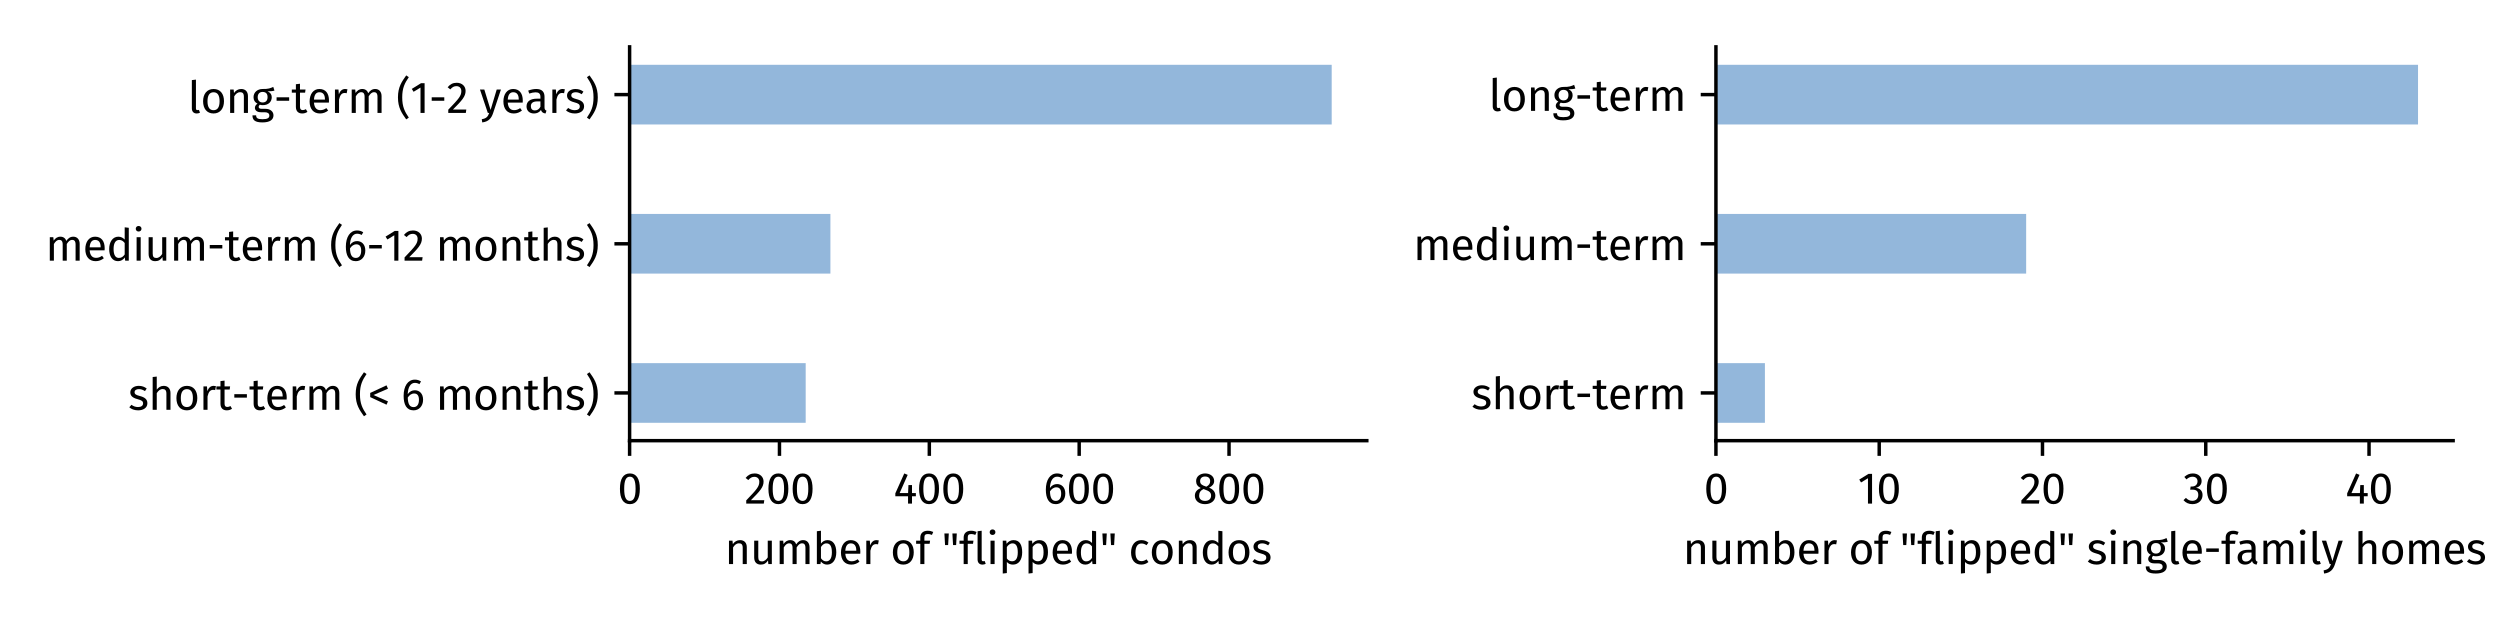 <?xml version="1.0" encoding="utf-8" standalone="no"?>
<!DOCTYPE svg PUBLIC "-//W3C//DTD SVG 1.1//EN"
  "http://www.w3.org/Graphics/SVG/1.1/DTD/svg11.dtd">
<svg xmlns:xlink="http://www.w3.org/1999/xlink" width="576pt" height="144pt" viewBox="0 0 576 144" xmlns="http://www.w3.org/2000/svg" version="1.1">
 <defs>
  <style type="text/css">*{stroke-linejoin: round; stroke-linecap: butt}</style>
 </defs>
 <g id="figure_1">
  <g id="patch_1">
   <path d="M 0 144 
L 576 144 
L 576 0 
L 0 0 
z
" style="fill: #ffffff"/>
  </g>
  <g id="axes_1">
   <g id="patch_2">
    <path d="M 145.06 101.534 
L 314.91 101.534 
L 314.91 10.8 
L 145.06 10.8 
z
" style="fill: #ffffff"/>
   </g>
   <g id="patch_3">
    <path d="M 145.06 97.409 
L 185.63 97.409 
L 185.63 83.662 
L 145.06 83.662 
z
" clip-path="url(#pc90547fc88)" style="fill: #6699cc; opacity: 0.7"/>
   </g>
   <g id="patch_4">
    <path d="M 145.06 63.041 
L 191.327 63.041 
L 191.327 49.293 
L 145.06 49.293 
z
" clip-path="url(#pc90547fc88)" style="fill: #6699cc; opacity: 0.7"/>
   </g>
   <g id="patch_5">
    <path d="M 145.06 28.672 
L 306.822 28.672 
L 306.822 14.924 
L 145.06 14.924 
z
" clip-path="url(#pc90547fc88)" style="fill: #6699cc; opacity: 0.7"/>
   </g>
   <g id="matplotlib.axis_1">
    <g id="xtick_1">
     <g id="line2d_1">
      <defs>
       <path id="m031dbd829d" d="M 0 0 
L 0 3.5 
" style="stroke: #000000; stroke-width: 0.8"/>
      </defs>
      <g>
       <use xlink:href="#m031dbd829d" x="145.06" y="101.534" style="stroke: #000000; stroke-width: 0.8"/>
      </g>
     </g>
     <g id="text_1">
      <!-- 0 -->
      <g transform="translate(142.27 116.034) scale(0.1 -0.1)">
       <defs>
        <path id="FiraSans-Regular-30" d="M 1786 4346 
C 826 4346 352 3558 352 2138 
C 352 717 826 -77 1786 -77 
C 2746 -77 3219 717 3219 2138 
C 3219 3552 2746 4346 1786 4346 
z
M 1786 3878 
C 2317 3878 2605 3392 2605 2138 
C 2605 877 2317 390 1786 390 
C 1248 390 966 877 966 2138 
C 966 3392 1248 3878 1786 3878 
z
" transform="scale(0.016)"/>
       </defs>
       <use xlink:href="#FiraSans-Regular-30"/>
      </g>
     </g>
    </g>
    <g id="xtick_2">
     <g id="line2d_2">
      <g>
       <use xlink:href="#m031dbd829d" x="179.588" y="101.534" style="stroke: #000000; stroke-width: 0.8"/>
      </g>
     </g>
     <g id="text_2">
      <!-- 200 -->
      <g transform="translate(171.533 116.034) scale(0.1 -0.1)">
       <defs>
        <path id="FiraSans-Regular-32" d="M 1459 4346 
C 922 4346 506 4128 160 3699 
L 544 3392 
C 832 3718 1069 3859 1427 3859 
C 1843 3859 2131 3597 2131 3149 
C 2131 2451 1760 2042 250 467 
L 250 0 
L 2778 0 
L 2848 493 
L 922 493 
C 2234 1805 2746 2374 2746 3174 
C 2746 3840 2246 4346 1459 4346 
z
" transform="scale(0.016)"/>
       </defs>
       <use xlink:href="#FiraSans-Regular-32"/>
       <use xlink:href="#FiraSans-Regular-30" x="49.5"/>
       <use xlink:href="#FiraSans-Regular-30" x="105.3"/>
      </g>
     </g>
    </g>
    <g id="xtick_3">
     <g id="line2d_3">
      <g>
       <use xlink:href="#m031dbd829d" x="214.115" y="101.534" style="stroke: #000000; stroke-width: 0.8"/>
      </g>
     </g>
     <g id="text_3">
      <!-- 400 -->
      <g transform="translate(205.875 116.034) scale(0.1 -0.1)">
       <defs>
        <path id="FiraSans-Regular-34" d="M 3213 1523 
L 2656 1523 
L 2656 2675 
L 2144 2675 
L 2093 1523 
L 877 1523 
L 2035 4141 
L 1542 4346 
L 256 1478 
L 256 1056 
L 2086 1056 
L 2086 0 
L 2656 0 
L 2656 1056 
L 3213 1056 
L 3213 1523 
z
" transform="scale(0.016)"/>
       </defs>
       <use xlink:href="#FiraSans-Regular-34"/>
       <use xlink:href="#FiraSans-Regular-30" x="53.2"/>
       <use xlink:href="#FiraSans-Regular-30" x="109"/>
      </g>
     </g>
    </g>
    <g id="xtick_4">
     <g id="line2d_4">
      <g>
       <use xlink:href="#m031dbd829d" x="248.643" y="101.534" style="stroke: #000000; stroke-width: 0.8"/>
      </g>
     </g>
     <g id="text_4">
      <!-- 600 -->
      <g transform="translate(240.398 116.034) scale(0.1 -0.1)">
       <defs>
        <path id="FiraSans-Regular-36" d="M 1971 2816 
C 1568 2816 1222 2650 941 2253 
C 973 3232 1344 3878 1965 3878 
C 2202 3878 2426 3814 2624 3693 
L 2854 4083 
C 2605 4250 2317 4346 1971 4346 
C 960 4346 352 3411 352 2010 
C 352 781 749 -77 1792 -77 
C 2547 -77 3155 518 3155 1453 
C 3155 2368 2598 2816 1971 2816 
z
M 1792 390 
C 1222 390 973 826 947 1760 
C 1165 2112 1485 2349 1869 2349 
C 2272 2349 2560 2112 2560 1434 
C 2560 806 2298 390 1792 390 
z
" transform="scale(0.016)"/>
       </defs>
       <use xlink:href="#FiraSans-Regular-36"/>
       <use xlink:href="#FiraSans-Regular-30" x="53.3"/>
       <use xlink:href="#FiraSans-Regular-30" x="109.1"/>
      </g>
     </g>
    </g>
    <g id="xtick_5">
     <g id="line2d_5">
      <g>
       <use xlink:href="#m031dbd829d" x="283.17" y="101.534" style="stroke: #000000; stroke-width: 0.8"/>
      </g>
     </g>
     <g id="text_5">
      <!-- 800 -->
      <g transform="translate(274.836 116.034) scale(0.1 -0.1)">
       <defs>
        <path id="FiraSans-Regular-38" d="M 2336 2298 
C 2822 2541 3066 2829 3066 3264 
C 3066 3994 2406 4346 1766 4346 
C 1114 4346 467 3968 467 3245 
C 467 2803 672 2477 1133 2246 
C 608 2016 288 1683 288 1133 
C 288 429 870 -77 1754 -77 
C 2624 -77 3238 429 3238 1146 
C 3238 1683 2925 2061 2336 2298 
z
M 1766 3904 
C 2234 3904 2490 3642 2490 3245 
C 2490 2880 2330 2656 1946 2438 
L 1837 2477 
C 1344 2637 1043 2797 1043 3238 
C 1043 3667 1325 3904 1766 3904 
z
M 1760 390 
C 1229 390 902 666 902 1133 
C 902 1600 1107 1894 1530 2099 
L 1690 2042 
C 2381 1805 2624 1600 2624 1139 
C 2624 691 2298 390 1760 390 
z
" transform="scale(0.016)"/>
       </defs>
       <use xlink:href="#FiraSans-Regular-38"/>
       <use xlink:href="#FiraSans-Regular-30" x="55.1"/>
       <use xlink:href="#FiraSans-Regular-30" x="110.9"/>
      </g>
     </g>
    </g>
    <g id="text_6">
     <!-- number of "flipped" condos -->
     <g transform="translate(166.983 129.963) scale(0.1 -0.1)">
      <defs>
       <path id="FiraSans-Regular-6e" d="M 2195 3450 
C 1754 3450 1395 3219 1165 2874 
L 1114 3373 
L 608 3373 
L 608 0 
L 1197 0 
L 1197 2394 
C 1421 2752 1677 2989 2054 2989 
C 2381 2989 2586 2842 2586 2336 
L 2586 0 
L 3174 0 
L 3174 2419 
C 3174 3059 2816 3450 2195 3450 
z
" transform="scale(0.016)"/>
       <path id="FiraSans-Regular-75" d="M 3117 3373 
L 2528 3373 
L 2528 966 
C 2323 627 2048 384 1683 384 
C 1318 384 1165 557 1165 1018 
L 1165 3373 
L 576 3373 
L 576 954 
C 576 294 928 -77 1517 -77 
C 1997 -77 2310 115 2566 525 
L 2611 0 
L 3117 0 
L 3117 3373 
z
" transform="scale(0.016)"/>
       <path id="FiraSans-Regular-6d" d="M 3994 3450 
C 3539 3450 3232 3206 2989 2842 
C 2861 3226 2554 3450 2138 3450 
C 1696 3450 1389 3219 1165 2880 
L 1114 3373 
L 608 3373 
L 608 0 
L 1197 0 
L 1197 2394 
C 1421 2752 1626 2989 1990 2989 
C 2246 2989 2464 2842 2464 2336 
L 2464 0 
L 3053 0 
L 3053 2394 
C 3283 2752 3482 2989 3846 2989 
C 4102 2989 4320 2842 4320 2336 
L 4320 0 
L 4909 0 
L 4909 2419 
C 4909 3053 4544 3450 3994 3450 
z
" transform="scale(0.016)"/>
       <path id="FiraSans-Regular-62" d="M 2150 3450 
C 1741 3450 1427 3264 1197 2950 
L 1197 4800 
L 608 4730 
L 608 0 
L 1126 0 
L 1184 371 
C 1414 90 1709 -77 2080 -77 
C 2899 -77 3405 634 3405 1690 
C 3405 2816 2912 3450 2150 3450 
z
M 1939 390 
C 1638 390 1370 576 1197 845 
L 1197 2458 
C 1370 2726 1613 2982 1984 2982 
C 2458 2982 2771 2650 2771 1690 
C 2771 768 2432 390 1939 390 
z
" transform="scale(0.016)"/>
       <path id="FiraSans-Regular-65" d="M 3155 1786 
C 3155 2816 2675 3450 1766 3450 
C 896 3450 365 2701 365 1651 
C 365 582 915 -77 1856 -77 
C 2323 -77 2701 83 3034 346 
L 2778 698 
C 2483 493 2234 403 1901 403 
C 1414 403 1050 704 992 1485 
L 3142 1485 
C 3149 1562 3155 1670 3155 1786 
z
M 2573 1920 
L 992 1920 
C 1037 2669 1331 2982 1779 2982 
C 2310 2982 2573 2618 2573 1958 
L 2573 1920 
z
" transform="scale(0.016)"/>
       <path id="FiraSans-Regular-72" d="M 2074 3450 
C 1664 3450 1350 3194 1171 2688 
L 1114 3373 
L 608 3373 
L 608 0 
L 1197 0 
L 1197 1926 
C 1338 2573 1581 2874 2003 2874 
C 2125 2874 2195 2861 2298 2835 
L 2406 3411 
C 2304 3437 2182 3450 2074 3450 
z
" transform="scale(0.016)"/>
       <path id="FiraSans-Regular-20" transform="scale(0.016)"/>
       <path id="FiraSans-Regular-6f" d="M 1875 3450 
C 915 3450 365 2726 365 1683 
C 365 614 909 -77 1869 -77 
C 2822 -77 3373 646 3373 1690 
C 3373 2758 2835 3450 1875 3450 
z
M 1875 2976 
C 2432 2976 2739 2566 2739 1690 
C 2739 806 2432 397 1869 397 
C 1306 397 998 806 998 1683 
C 998 2566 1312 2976 1875 2976 
z
" transform="scale(0.016)"/>
       <path id="FiraSans-Regular-66" d="M 1754 4326 
C 1926 4326 2125 4294 2342 4198 
L 2528 4627 
C 2259 4742 2042 4800 1722 4800 
C 1037 4800 666 4397 666 3834 
L 666 3373 
L 64 3373 
L 64 2918 
L 666 2918 
L 666 0 
L 1254 0 
L 1254 2918 
L 2010 2918 
L 2074 3373 
L 1254 3373 
L 1254 3840 
C 1254 4166 1382 4326 1754 4326 
z
" transform="scale(0.016)"/>
       <path id="FiraSans-Regular-22" d="M 480 2733 
L 922 2733 
L 1018 4410 
L 384 4410 
L 480 2733 
z
M 1632 2733 
L 2074 2733 
L 2170 4410 
L 1536 4410 
L 1632 2733 
z
" transform="scale(0.016)"/>
       <path id="FiraSans-Regular-6c" d="M 1280 -77 
C 1453 -77 1619 -32 1747 38 
L 1594 448 
C 1530 422 1459 410 1376 410 
C 1222 410 1165 499 1165 678 
L 1165 4800 
L 576 4730 
L 576 666 
C 576 186 851 -77 1280 -77 
z
" transform="scale(0.016)"/>
       <path id="FiraSans-Regular-69" d="M 896 4992 
C 653 4992 486 4819 486 4589 
C 486 4365 653 4192 896 4192 
C 1146 4192 1312 4365 1312 4589 
C 1312 4819 1146 4992 896 4992 
z
M 1197 3373 
L 608 3373 
L 608 0 
L 1197 0 
L 1197 3373 
z
" transform="scale(0.016)"/>
       <path id="FiraSans-Regular-70" d="M 2157 3450 
C 1773 3450 1408 3264 1158 2918 
L 1114 3373 
L 608 3373 
L 608 -1363 
L 1197 -1293 
L 1197 307 
C 1414 45 1715 -77 2080 -77 
C 2950 -77 3405 666 3405 1690 
C 3405 2752 3053 3450 2157 3450 
z
M 1939 403 
C 1632 403 1370 550 1197 813 
L 1197 2458 
C 1376 2726 1651 2982 2010 2982 
C 2515 2982 2771 2566 2771 1690 
C 2771 806 2477 403 1939 403 
z
" transform="scale(0.016)"/>
       <path id="FiraSans-Regular-64" d="M 2630 4800 
L 2630 3034 
C 2406 3270 2118 3450 1722 3450 
C 896 3450 397 2701 397 1670 
C 397 621 851 -77 1670 -77 
C 2086 -77 2426 128 2643 467 
L 2701 0 
L 3219 0 
L 3219 4730 
L 2630 4800 
z
M 1798 390 
C 1312 390 1030 794 1030 1683 
C 1030 2560 1344 2982 1850 2982 
C 2182 2982 2419 2810 2630 2541 
L 2630 890 
C 2406 576 2176 390 1798 390 
z
" transform="scale(0.016)"/>
       <path id="FiraSans-Regular-63" d="M 1837 3450 
C 922 3450 365 2733 365 1658 
C 365 570 928 -77 1837 -77 
C 2227 -77 2566 51 2867 294 
L 2598 678 
C 2342 512 2144 422 1862 422 
C 1331 422 998 787 998 1670 
C 998 2547 1331 2963 1862 2963 
C 2144 2963 2355 2880 2586 2714 
L 2867 3085 
C 2554 3347 2234 3450 1837 3450 
z
" transform="scale(0.016)"/>
       <path id="FiraSans-Regular-73" d="M 1523 3450 
C 826 3450 307 3059 307 2522 
C 307 2048 595 1734 1325 1542 
C 1978 1370 2144 1242 2144 909 
C 2144 589 1862 397 1421 397 
C 1056 397 742 518 474 723 
L 160 365 
C 454 109 864 -77 1434 -77 
C 2118 -77 2765 243 2765 947 
C 2765 1536 2355 1818 1645 1997 
C 1101 2138 922 2266 922 2541 
C 922 2810 1158 2982 1542 2982 
C 1856 2982 2118 2886 2419 2694 
L 2669 3066 
C 2349 3309 1997 3450 1523 3450 
z
" transform="scale(0.016)"/>
      </defs>
      <use xlink:href="#FiraSans-Regular-6e"/>
      <use xlink:href="#FiraSans-Regular-75" x="58.6"/>
      <use xlink:href="#FiraSans-Regular-6d" x="116.8"/>
      <use xlink:href="#FiraSans-Regular-62" x="202.5"/>
      <use xlink:href="#FiraSans-Regular-65" x="261.9"/>
      <use xlink:href="#FiraSans-Regular-72" x="316.4"/>
      <use xlink:href="#FiraSans-Regular-20" x="355"/>
      <use xlink:href="#FiraSans-Regular-6f" x="381.5"/>
      <use xlink:href="#FiraSans-Regular-66" x="439.9"/>
      <use xlink:href="#FiraSans-Regular-20" x="473.4"/>
      <use xlink:href="#FiraSans-Regular-22" x="499.9"/>
      <use xlink:href="#FiraSans-Regular-66" x="539.8"/>
      <use xlink:href="#FiraSans-Regular-6c" x="573.3"/>
      <use xlink:href="#FiraSans-Regular-69" x="602.6"/>
      <use xlink:href="#FiraSans-Regular-70" x="630.8"/>
      <use xlink:href="#FiraSans-Regular-70" x="690.2"/>
      <use xlink:href="#FiraSans-Regular-65" x="749.6"/>
      <use xlink:href="#FiraSans-Regular-64" x="804.1"/>
      <use xlink:href="#FiraSans-Regular-22" x="863.9"/>
      <use xlink:href="#FiraSans-Regular-20" x="903.8"/>
      <use xlink:href="#FiraSans-Regular-63" x="930.3"/>
      <use xlink:href="#FiraSans-Regular-6f" x="978.1"/>
      <use xlink:href="#FiraSans-Regular-6e" x="1036.5"/>
      <use xlink:href="#FiraSans-Regular-64" x="1095.1"/>
      <use xlink:href="#FiraSans-Regular-6f" x="1154.9"/>
      <use xlink:href="#FiraSans-Regular-73" x="1213.3"/>
     </g>
    </g>
   </g>
   <g id="matplotlib.axis_2">
    <g id="ytick_1">
     <g id="line2d_6">
      <defs>
       <path id="mfb63077b9e" d="M 0 0 
L -3.5 0 
" style="stroke: #000000; stroke-width: 0.8"/>
      </defs>
      <g>
       <use xlink:href="#mfb63077b9e" x="145.06" y="90.536" style="stroke: #000000; stroke-width: 0.8"/>
      </g>
     </g>
     <g id="text_7">
      <!-- short-term (&lt; 6 months) -->
      <g transform="translate(29.532 94.421) scale(0.1 -0.1)">
       <defs>
        <path id="FiraSans-Regular-68" d="M 2195 3450 
C 1773 3450 1440 3238 1197 2906 
L 1197 4787 
L 608 4723 
L 608 0 
L 1197 0 
L 1197 2400 
C 1421 2752 1683 2989 2048 2989 
C 2368 2989 2586 2842 2586 2336 
L 2586 0 
L 3174 0 
L 3174 2419 
C 3174 3053 2810 3450 2195 3450 
z
" transform="scale(0.016)"/>
        <path id="FiraSans-Regular-74" d="M 2086 544 
C 1920 454 1786 410 1638 410 
C 1344 410 1235 570 1235 909 
L 1235 2918 
L 1971 2918 
L 2035 3373 
L 1235 3373 
L 1235 4205 
L 646 4134 
L 646 3373 
L 58 3373 
L 58 2918 
L 646 2918 
L 646 883 
C 646 256 986 -77 1555 -77 
C 1843 -77 2086 0 2310 154 
L 2086 544 
z
" transform="scale(0.016)"/>
        <path id="FiraSans-Regular-2d" d="M 384 1754 
L 2195 1754 
L 2195 2253 
L 384 2253 
L 384 1754 
z
" transform="scale(0.016)"/>
        <path id="FiraSans-Regular-28" d="M 1446 5408 
C 819 4518 256 3757 256 2240 
C 256 723 819 -38 1446 -928 
L 1818 -672 
C 1242 179 870 870 870 2240 
C 870 3616 1242 4301 1818 5152 
L 1446 5408 
z
" transform="scale(0.016)"/>
        <path id="FiraSans-Regular-3c" d="M 2669 3526 
L 320 2432 
L 320 1830 
L 2669 736 
L 2880 1210 
L 787 2131 
L 2880 3040 
L 2669 3526 
z
" transform="scale(0.016)"/>
        <path id="FiraSans-Regular-29" d="M 627 5408 
L 256 5152 
C 832 4301 1203 3616 1203 2240 
C 1203 870 832 179 256 -672 
L 627 -928 
C 1254 -38 1818 723 1818 2240 
C 1818 3757 1254 4518 627 5408 
z
" transform="scale(0.016)"/>
       </defs>
       <use xlink:href="#FiraSans-Regular-73"/>
       <use xlink:href="#FiraSans-Regular-68" x="46.7"/>
       <use xlink:href="#FiraSans-Regular-6f" x="105.3"/>
       <use xlink:href="#FiraSans-Regular-72" x="163.7"/>
       <use xlink:href="#FiraSans-Regular-74" x="202.3"/>
       <use xlink:href="#FiraSans-Regular-2d" x="238.4"/>
       <use xlink:href="#FiraSans-Regular-74" x="278.7"/>
       <use xlink:href="#FiraSans-Regular-65" x="314.8"/>
       <use xlink:href="#FiraSans-Regular-72" x="369.3"/>
       <use xlink:href="#FiraSans-Regular-6d" x="407.9"/>
       <use xlink:href="#FiraSans-Regular-20" x="493.6"/>
       <use xlink:href="#FiraSans-Regular-28" x="520.1"/>
       <use xlink:href="#FiraSans-Regular-3c" x="552.5"/>
       <use xlink:href="#FiraSans-Regular-20" x="602.5"/>
       <use xlink:href="#FiraSans-Regular-36" x="629"/>
       <use xlink:href="#FiraSans-Regular-20" x="682.3"/>
       <use xlink:href="#FiraSans-Regular-6d" x="708.8"/>
       <use xlink:href="#FiraSans-Regular-6f" x="794.5"/>
       <use xlink:href="#FiraSans-Regular-6e" x="852.9"/>
       <use xlink:href="#FiraSans-Regular-74" x="911.5"/>
       <use xlink:href="#FiraSans-Regular-68" x="947.6"/>
       <use xlink:href="#FiraSans-Regular-73" x="1006.2"/>
       <use xlink:href="#FiraSans-Regular-29" x="1052.9"/>
      </g>
     </g>
    </g>
    <g id="ytick_2">
     <g id="line2d_7">
      <g>
       <use xlink:href="#mfb63077b9e" x="145.06" y="56.167" style="stroke: #000000; stroke-width: 0.8"/>
      </g>
     </g>
     <g id="text_8">
      <!-- medium-term (6-12 months) -->
      <g transform="translate(10.501 60.052) scale(0.1 -0.1)">
       <defs>
        <path id="FiraSans-Regular-31" d="M 2067 4282 
L 1549 4282 
L 224 3462 
L 480 3046 
L 1478 3654 
L 1478 0 
L 2067 0 
L 2067 4282 
z
" transform="scale(0.016)"/>
       </defs>
       <use xlink:href="#FiraSans-Regular-6d"/>
       <use xlink:href="#FiraSans-Regular-65" x="85.7"/>
       <use xlink:href="#FiraSans-Regular-64" x="140.2"/>
       <use xlink:href="#FiraSans-Regular-69" x="200"/>
       <use xlink:href="#FiraSans-Regular-75" x="228.2"/>
       <use xlink:href="#FiraSans-Regular-6d" x="286.4"/>
       <use xlink:href="#FiraSans-Regular-2d" x="372.1"/>
       <use xlink:href="#FiraSans-Regular-74" x="412.4"/>
       <use xlink:href="#FiraSans-Regular-65" x="448.5"/>
       <use xlink:href="#FiraSans-Regular-72" x="503"/>
       <use xlink:href="#FiraSans-Regular-6d" x="541.6"/>
       <use xlink:href="#FiraSans-Regular-20" x="627.3"/>
       <use xlink:href="#FiraSans-Regular-28" x="653.8"/>
       <use xlink:href="#FiraSans-Regular-36" x="686.2"/>
       <use xlink:href="#FiraSans-Regular-2d" x="739.5"/>
       <use xlink:href="#FiraSans-Regular-31" x="779.8"/>
       <use xlink:href="#FiraSans-Regular-32" x="823.1"/>
       <use xlink:href="#FiraSans-Regular-20" x="872.6"/>
       <use xlink:href="#FiraSans-Regular-6d" x="899.1"/>
       <use xlink:href="#FiraSans-Regular-6f" x="984.8"/>
       <use xlink:href="#FiraSans-Regular-6e" x="1043.2"/>
       <use xlink:href="#FiraSans-Regular-74" x="1101.8"/>
       <use xlink:href="#FiraSans-Regular-68" x="1137.9"/>
       <use xlink:href="#FiraSans-Regular-73" x="1196.5"/>
       <use xlink:href="#FiraSans-Regular-29" x="1243.2"/>
      </g>
     </g>
    </g>
    <g id="ytick_3">
     <g id="line2d_8">
      <g>
       <use xlink:href="#mfb63077b9e" x="145.06" y="21.798" style="stroke: #000000; stroke-width: 0.8"/>
      </g>
     </g>
     <g id="text_9">
      <!-- long-term (1-2 years) -->
      <g transform="translate(43.28 26.023) scale(0.1 -0.1)">
       <defs>
        <path id="FiraSans-Regular-67" d="M 3155 3750 
C 2758 3571 2451 3430 1613 3450 
C 870 3450 314 2963 314 2272 
C 314 1837 493 1542 883 1338 
C 640 1178 512 960 512 742 
C 512 403 781 102 1382 102 
L 1914 102 
C 2336 102 2592 -58 2592 -378 
C 2592 -717 2336 -902 1606 -902 
C 864 -902 691 -723 691 -339 
L 160 -339 
C 160 -1024 506 -1363 1606 -1363 
C 2650 -1363 3187 -992 3187 -339 
C 3187 198 2726 595 2035 595 
L 1498 595 
C 1152 595 1056 717 1056 870 
C 1056 992 1126 1114 1222 1184 
C 1363 1139 1498 1120 1651 1120 
C 2458 1120 2938 1600 2938 2266 
C 2938 2656 2739 2938 2342 3117 
C 2726 3117 3046 3130 3328 3219 
L 3155 3750 
z
M 1613 3027 
C 2093 3027 2336 2771 2336 2278 
C 2336 1792 2086 1510 1626 1510 
C 1165 1510 915 1824 915 2272 
C 915 2714 1158 3027 1613 3027 
z
" transform="scale(0.016)"/>
        <path id="FiraSans-Regular-79" d="M 3085 3373 
L 2477 3373 
L 1594 429 
L 691 3373 
L 64 3373 
L 1197 0 
L 1395 0 
C 1203 -525 1011 -787 326 -902 
L 390 -1363 
C 1325 -1261 1722 -736 1958 -19 
L 3085 3373 
z
" transform="scale(0.016)"/>
        <path id="FiraSans-Regular-61" d="M 2880 787 
L 2880 2330 
C 2880 3034 2509 3450 1696 3450 
C 1318 3450 947 3373 531 3219 
L 678 2790 
C 1024 2906 1338 2970 1587 2970 
C 2054 2970 2291 2790 2291 2304 
L 2291 2054 
L 1773 2054 
C 832 2054 288 1664 288 941 
C 288 339 691 -77 1363 -77 
C 1773 -77 2131 77 2368 429 
C 2470 96 2688 -38 3027 -77 
L 3162 333 
C 2989 397 2880 493 2880 787 
z
M 1498 365 
C 1114 365 915 576 915 973 
C 915 1434 1229 1664 1850 1664 
L 2291 1664 
L 2291 890 
C 2099 538 1843 365 1498 365 
z
" transform="scale(0.016)"/>
       </defs>
       <use xlink:href="#FiraSans-Regular-6c"/>
       <use xlink:href="#FiraSans-Regular-6f" x="29.3"/>
       <use xlink:href="#FiraSans-Regular-6e" x="87.7"/>
       <use xlink:href="#FiraSans-Regular-67" x="146.3"/>
       <use xlink:href="#FiraSans-Regular-2d" x="198.3"/>
       <use xlink:href="#FiraSans-Regular-74" x="238.6"/>
       <use xlink:href="#FiraSans-Regular-65" x="274.7"/>
       <use xlink:href="#FiraSans-Regular-72" x="329.2"/>
       <use xlink:href="#FiraSans-Regular-6d" x="367.8"/>
       <use xlink:href="#FiraSans-Regular-20" x="453.5"/>
       <use xlink:href="#FiraSans-Regular-28" x="480"/>
       <use xlink:href="#FiraSans-Regular-31" x="512.4"/>
       <use xlink:href="#FiraSans-Regular-2d" x="555.7"/>
       <use xlink:href="#FiraSans-Regular-32" x="596"/>
       <use xlink:href="#FiraSans-Regular-20" x="645.5"/>
       <use xlink:href="#FiraSans-Regular-79" x="672"/>
       <use xlink:href="#FiraSans-Regular-65" x="721.2"/>
       <use xlink:href="#FiraSans-Regular-61" x="775.7"/>
       <use xlink:href="#FiraSans-Regular-72" x="830.1"/>
       <use xlink:href="#FiraSans-Regular-73" x="868.7"/>
       <use xlink:href="#FiraSans-Regular-29" x="915.4"/>
      </g>
     </g>
    </g>
   </g>
   <g id="patch_6">
    <path d="M 145.06 101.534 
L 145.06 10.8 
" style="fill: none; stroke: #000000; stroke-width: 0.8; stroke-linejoin: miter; stroke-linecap: square"/>
   </g>
   <g id="patch_7">
    <path d="M 145.06 101.534 
L 314.91 101.534 
" style="fill: none; stroke: #000000; stroke-width: 0.8; stroke-linejoin: miter; stroke-linecap: square"/>
   </g>
  </g>
  <g id="axes_2">
   <g id="patch_8">
    <path d="M 395.35 101.534 
L 565.2 101.534 
L 565.2 10.8 
L 395.35 10.8 
z
" style="fill: #ffffff"/>
   </g>
   <g id="patch_9">
    <path d="M 395.35 97.409 
L 406.636 97.409 
L 406.636 83.662 
L 395.35 83.662 
z
" clip-path="url(#p5e132f26cf)" style="fill: #6699cc; opacity: 0.7"/>
   </g>
   <g id="patch_10">
    <path d="M 395.35 63.041 
L 466.826 63.041 
L 466.826 49.293 
L 395.35 49.293 
z
" clip-path="url(#p5e132f26cf)" style="fill: #6699cc; opacity: 0.7"/>
   </g>
   <g id="patch_11">
    <path d="M 395.35 28.672 
L 557.112 28.672 
L 557.112 14.924 
L 395.35 14.924 
z
" clip-path="url(#p5e132f26cf)" style="fill: #6699cc; opacity: 0.7"/>
   </g>
   <g id="matplotlib.axis_3">
    <g id="xtick_6">
     <g id="line2d_9">
      <g>
       <use xlink:href="#m031dbd829d" x="395.35" y="101.534" style="stroke: #000000; stroke-width: 0.8"/>
      </g>
     </g>
     <g id="text_10">
      <!-- 0 -->
      <g transform="translate(392.56 116.034) scale(0.1 -0.1)">
       <use xlink:href="#FiraSans-Regular-30"/>
      </g>
     </g>
    </g>
    <g id="xtick_7">
     <g id="line2d_10">
      <g>
       <use xlink:href="#m031dbd829d" x="432.969" y="101.534" style="stroke: #000000; stroke-width: 0.8"/>
      </g>
     </g>
     <g id="text_11">
      <!-- 10 -->
      <g transform="translate(428.014 116.034) scale(0.1 -0.1)">
       <use xlink:href="#FiraSans-Regular-31"/>
       <use xlink:href="#FiraSans-Regular-30" x="43.3"/>
      </g>
     </g>
    </g>
    <g id="xtick_8">
     <g id="line2d_11">
      <g>
       <use xlink:href="#m031dbd829d" x="470.588" y="101.534" style="stroke: #000000; stroke-width: 0.8"/>
      </g>
     </g>
     <g id="text_12">
      <!-- 20 -->
      <g transform="translate(465.323 116.034) scale(0.1 -0.1)">
       <use xlink:href="#FiraSans-Regular-32"/>
       <use xlink:href="#FiraSans-Regular-30" x="49.5"/>
      </g>
     </g>
    </g>
    <g id="xtick_9">
     <g id="line2d_12">
      <g>
       <use xlink:href="#m031dbd829d" x="508.207" y="101.534" style="stroke: #000000; stroke-width: 0.8"/>
      </g>
     </g>
     <g id="text_13">
      <!-- 30 -->
      <g transform="translate(502.922 116.034) scale(0.1 -0.1)">
       <defs>
        <path id="FiraSans-Regular-33" d="M 1440 4346 
C 979 4346 582 4179 218 3840 
L 525 3488 
C 813 3757 1069 3872 1408 3872 
C 1837 3872 2118 3622 2118 3219 
C 2118 2720 1766 2464 1344 2464 
L 1126 2464 
L 1056 2010 
L 1376 2010 
C 1894 2010 2227 1830 2227 1242 
C 2227 736 1901 403 1363 403 
C 1018 403 730 531 448 826 
L 96 499 
C 422 109 870 -77 1382 -77 
C 2272 -77 2842 486 2842 1235 
C 2842 1882 2413 2221 1875 2272 
C 2355 2387 2707 2714 2707 3258 
C 2707 3834 2259 4346 1440 4346 
z
" transform="scale(0.016)"/>
       </defs>
       <use xlink:href="#FiraSans-Regular-33"/>
       <use xlink:href="#FiraSans-Regular-30" x="49.9"/>
      </g>
     </g>
    </g>
    <g id="xtick_10">
     <g id="line2d_13">
      <g>
       <use xlink:href="#m031dbd829d" x="545.826" y="101.534" style="stroke: #000000; stroke-width: 0.8"/>
      </g>
     </g>
     <g id="text_14">
      <!-- 40 -->
      <g transform="translate(540.376 116.034) scale(0.1 -0.1)">
       <use xlink:href="#FiraSans-Regular-34"/>
       <use xlink:href="#FiraSans-Regular-30" x="53.2"/>
      </g>
     </g>
    </g>
    <g id="text_15">
     <!-- number of "flipped" single-family homes -->
     <g transform="translate(387.743 129.963) scale(0.1 -0.1)">
      <use xlink:href="#FiraSans-Regular-6e"/>
      <use xlink:href="#FiraSans-Regular-75" x="58.6"/>
      <use xlink:href="#FiraSans-Regular-6d" x="116.8"/>
      <use xlink:href="#FiraSans-Regular-62" x="202.5"/>
      <use xlink:href="#FiraSans-Regular-65" x="261.9"/>
      <use xlink:href="#FiraSans-Regular-72" x="316.4"/>
      <use xlink:href="#FiraSans-Regular-20" x="355"/>
      <use xlink:href="#FiraSans-Regular-6f" x="381.5"/>
      <use xlink:href="#FiraSans-Regular-66" x="439.9"/>
      <use xlink:href="#FiraSans-Regular-20" x="473.4"/>
      <use xlink:href="#FiraSans-Regular-22" x="499.9"/>
      <use xlink:href="#FiraSans-Regular-66" x="539.8"/>
      <use xlink:href="#FiraSans-Regular-6c" x="573.3"/>
      <use xlink:href="#FiraSans-Regular-69" x="602.6"/>
      <use xlink:href="#FiraSans-Regular-70" x="630.8"/>
      <use xlink:href="#FiraSans-Regular-70" x="690.2"/>
      <use xlink:href="#FiraSans-Regular-65" x="749.6"/>
      <use xlink:href="#FiraSans-Regular-64" x="804.1"/>
      <use xlink:href="#FiraSans-Regular-22" x="863.9"/>
      <use xlink:href="#FiraSans-Regular-20" x="903.8"/>
      <use xlink:href="#FiraSans-Regular-73" x="930.3"/>
      <use xlink:href="#FiraSans-Regular-69" x="977"/>
      <use xlink:href="#FiraSans-Regular-6e" x="1005.2"/>
      <use xlink:href="#FiraSans-Regular-67" x="1063.8"/>
      <use xlink:href="#FiraSans-Regular-6c" x="1115.8"/>
      <use xlink:href="#FiraSans-Regular-65" x="1145.1"/>
      <use xlink:href="#FiraSans-Regular-2d" x="1199.6"/>
      <use xlink:href="#FiraSans-Regular-66" x="1239.9"/>
      <use xlink:href="#FiraSans-Regular-61" x="1273.4"/>
      <use xlink:href="#FiraSans-Regular-6d" x="1327.8"/>
      <use xlink:href="#FiraSans-Regular-69" x="1413.5"/>
      <use xlink:href="#FiraSans-Regular-6c" x="1441.7"/>
      <use xlink:href="#FiraSans-Regular-79" x="1471"/>
      <use xlink:href="#FiraSans-Regular-20" x="1520.2"/>
      <use xlink:href="#FiraSans-Regular-68" x="1546.7"/>
      <use xlink:href="#FiraSans-Regular-6f" x="1605.3"/>
      <use xlink:href="#FiraSans-Regular-6d" x="1663.7"/>
      <use xlink:href="#FiraSans-Regular-65" x="1749.4"/>
      <use xlink:href="#FiraSans-Regular-73" x="1803.9"/>
     </g>
    </g>
   </g>
   <g id="matplotlib.axis_4">
    <g id="ytick_4">
     <g id="line2d_14">
      <g>
       <use xlink:href="#mfb63077b9e" x="395.35" y="90.536" style="stroke: #000000; stroke-width: 0.8"/>
      </g>
     </g>
     <g id="text_16">
      <!-- short-term -->
      <g transform="translate(338.992 94.286) scale(0.1 -0.1)">
       <use xlink:href="#FiraSans-Regular-73"/>
       <use xlink:href="#FiraSans-Regular-68" x="46.7"/>
       <use xlink:href="#FiraSans-Regular-6f" x="105.3"/>
       <use xlink:href="#FiraSans-Regular-72" x="163.7"/>
       <use xlink:href="#FiraSans-Regular-74" x="202.3"/>
       <use xlink:href="#FiraSans-Regular-2d" x="238.4"/>
       <use xlink:href="#FiraSans-Regular-74" x="278.7"/>
       <use xlink:href="#FiraSans-Regular-65" x="314.8"/>
       <use xlink:href="#FiraSans-Regular-72" x="369.3"/>
       <use xlink:href="#FiraSans-Regular-6d" x="407.9"/>
      </g>
     </g>
    </g>
    <g id="ytick_5">
     <g id="line2d_15">
      <g>
       <use xlink:href="#mfb63077b9e" x="395.35" y="56.167" style="stroke: #000000; stroke-width: 0.8"/>
      </g>
     </g>
     <g id="text_17">
      <!-- medium-term -->
      <g transform="translate(325.62 59.917) scale(0.1 -0.1)">
       <use xlink:href="#FiraSans-Regular-6d"/>
       <use xlink:href="#FiraSans-Regular-65" x="85.7"/>
       <use xlink:href="#FiraSans-Regular-64" x="140.2"/>
       <use xlink:href="#FiraSans-Regular-69" x="200"/>
       <use xlink:href="#FiraSans-Regular-75" x="228.2"/>
       <use xlink:href="#FiraSans-Regular-6d" x="286.4"/>
       <use xlink:href="#FiraSans-Regular-2d" x="372.1"/>
       <use xlink:href="#FiraSans-Regular-74" x="412.4"/>
       <use xlink:href="#FiraSans-Regular-65" x="448.5"/>
       <use xlink:href="#FiraSans-Regular-72" x="503"/>
       <use xlink:href="#FiraSans-Regular-6d" x="541.6"/>
      </g>
     </g>
    </g>
    <g id="ytick_6">
     <g id="line2d_16">
      <g>
       <use xlink:href="#mfb63077b9e" x="395.35" y="21.798" style="stroke: #000000; stroke-width: 0.8"/>
      </g>
     </g>
     <g id="text_18">
      <!-- long-term -->
      <g transform="translate(343.002 25.548) scale(0.1 -0.1)">
       <use xlink:href="#FiraSans-Regular-6c"/>
       <use xlink:href="#FiraSans-Regular-6f" x="29.3"/>
       <use xlink:href="#FiraSans-Regular-6e" x="87.7"/>
       <use xlink:href="#FiraSans-Regular-67" x="146.3"/>
       <use xlink:href="#FiraSans-Regular-2d" x="198.3"/>
       <use xlink:href="#FiraSans-Regular-74" x="238.6"/>
       <use xlink:href="#FiraSans-Regular-65" x="274.7"/>
       <use xlink:href="#FiraSans-Regular-72" x="329.2"/>
       <use xlink:href="#FiraSans-Regular-6d" x="367.8"/>
      </g>
     </g>
    </g>
   </g>
   <g id="patch_12">
    <path d="M 395.35 101.534 
L 395.35 10.8 
" style="fill: none; stroke: #000000; stroke-width: 0.8; stroke-linejoin: miter; stroke-linecap: square"/>
   </g>
   <g id="patch_13">
    <path d="M 395.35 101.534 
L 565.2 101.534 
" style="fill: none; stroke: #000000; stroke-width: 0.8; stroke-linejoin: miter; stroke-linecap: square"/>
   </g>
  </g>
 </g>
 <defs>
  <clipPath id="pc90547fc88">
   <rect x="145.06" y="10.8" width="169.85" height="90.734"/>
  </clipPath>
  <clipPath id="p5e132f26cf">
   <rect x="395.35" y="10.8" width="169.85" height="90.734"/>
  </clipPath>
 </defs>
</svg>
